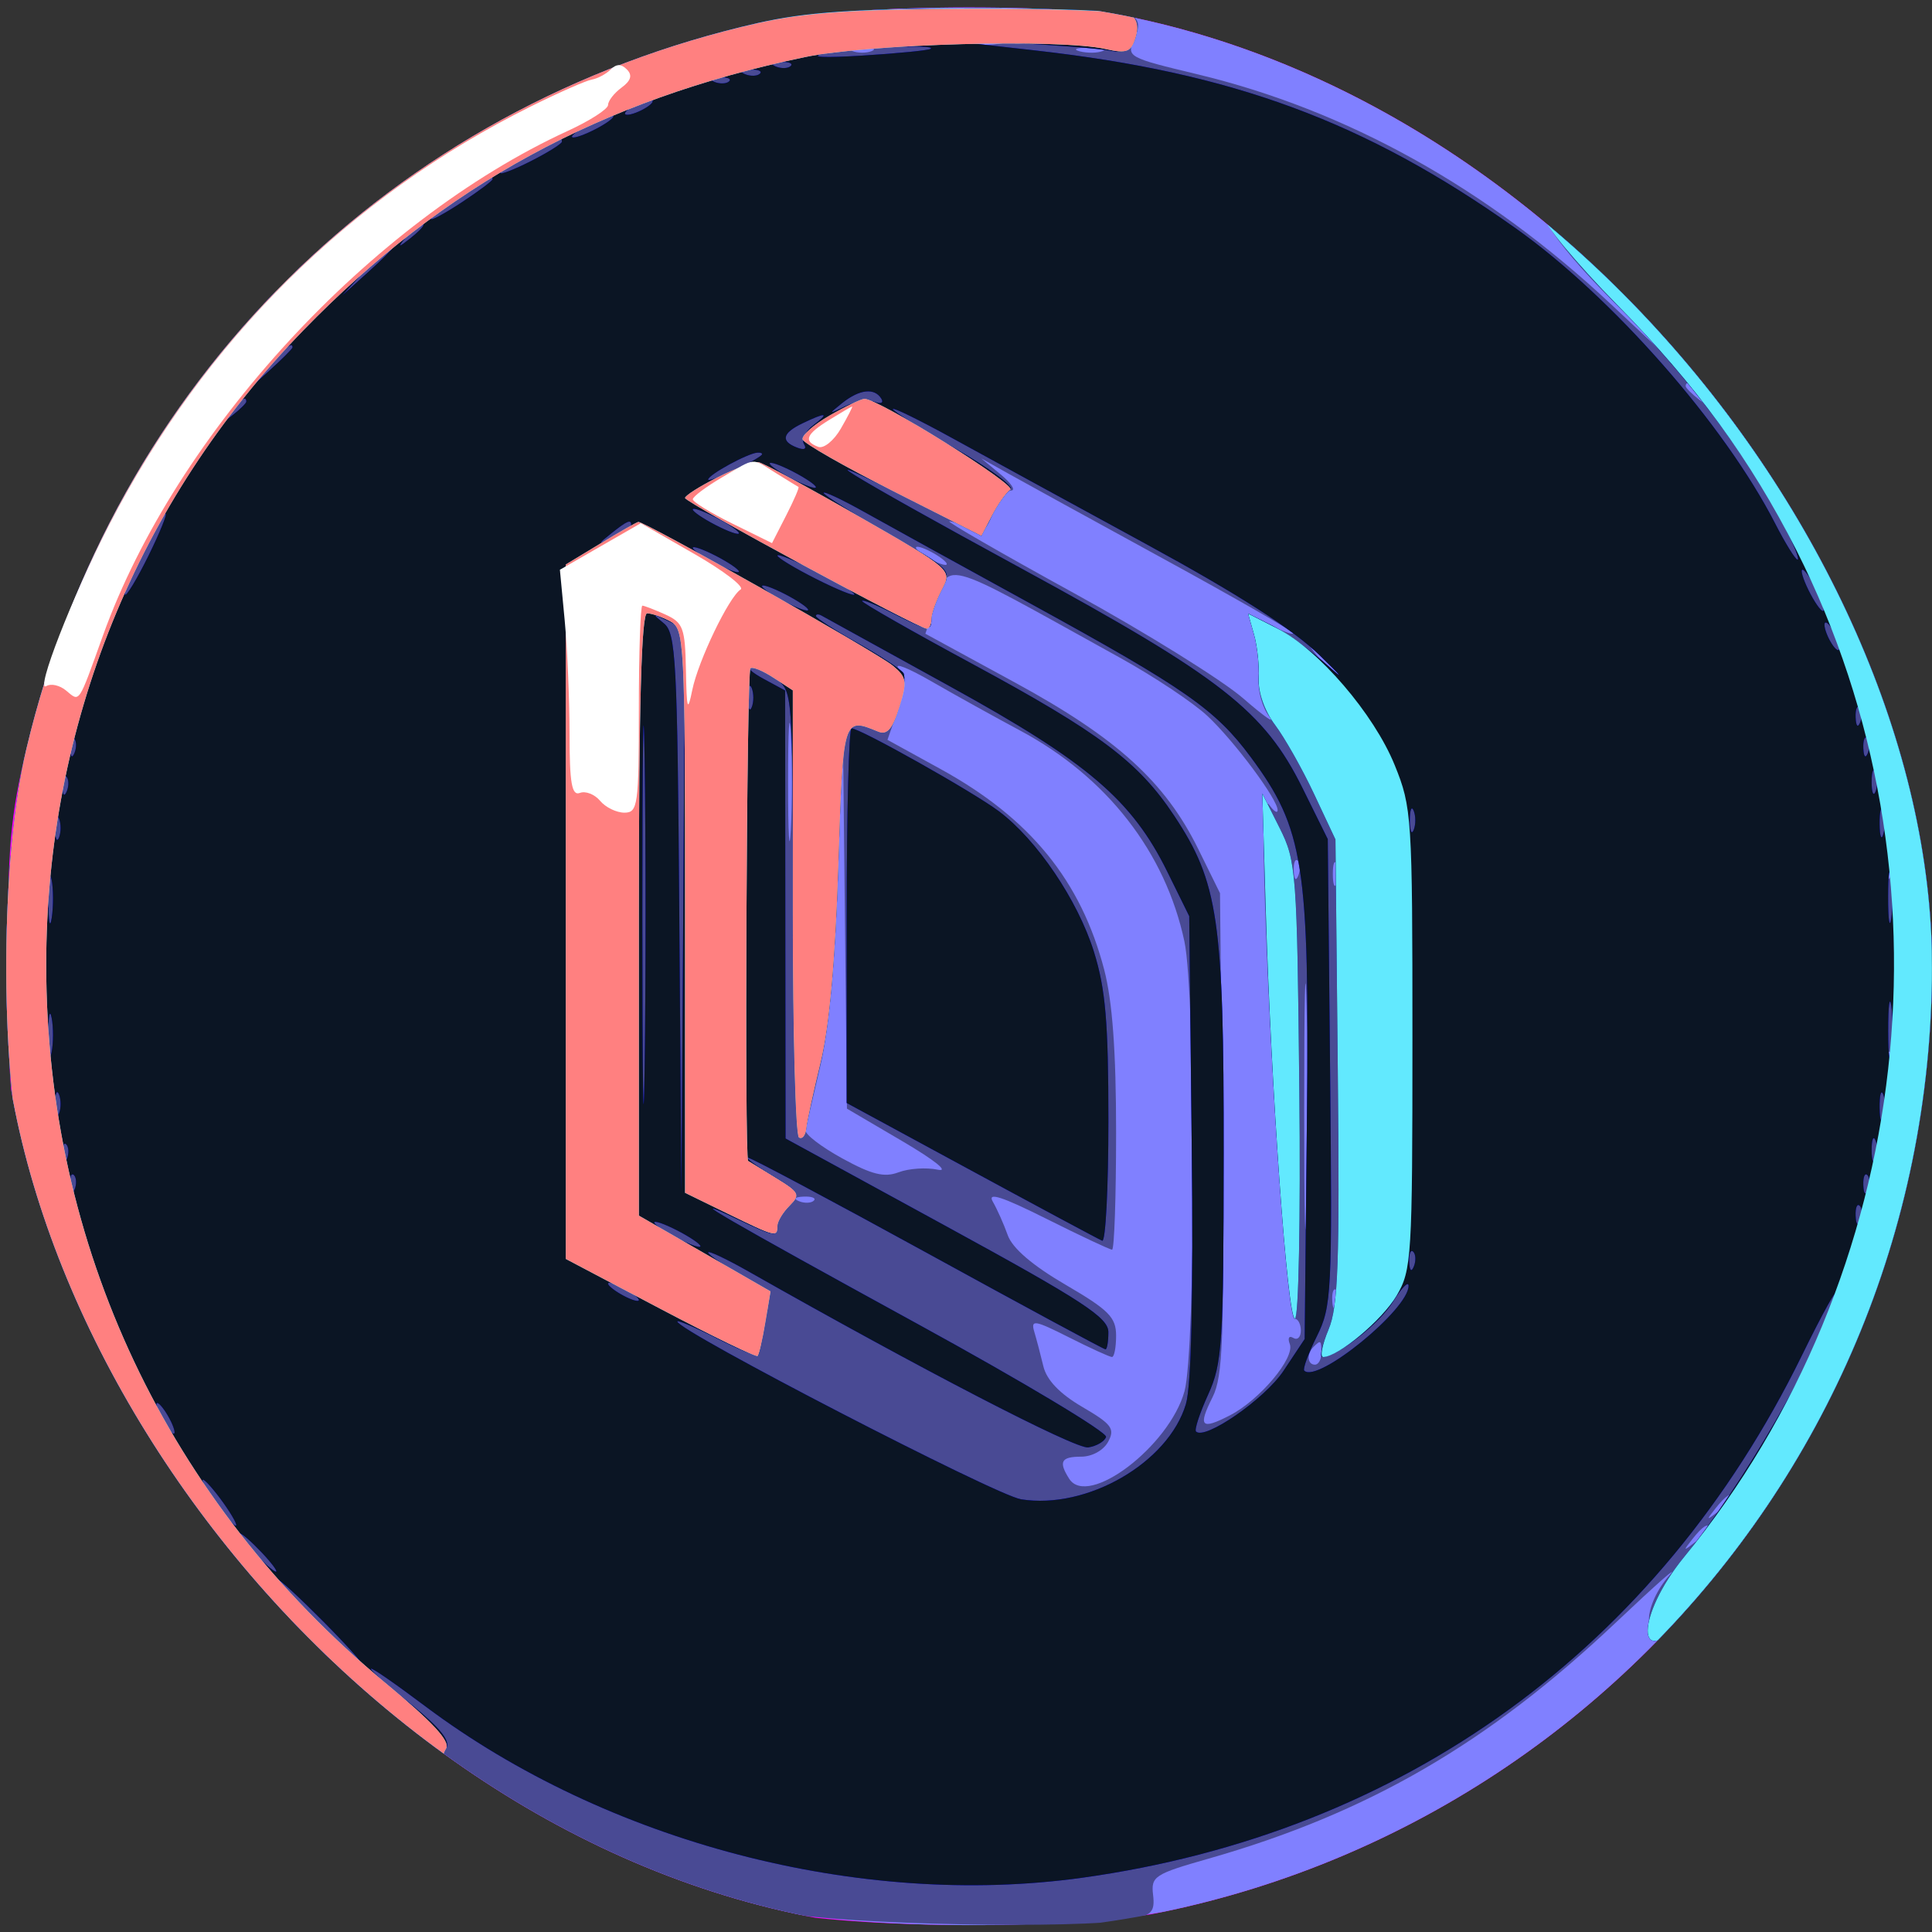 <svg width="252" height="252" viewBox="0 0 252 252" fill="none" xmlns="http://www.w3.org/2000/svg">
<rect x="0" y="0" width="252" height="252" fill="#333333" stroke="none"/>
<g clip-path="url(#clip0_1_2)">
<path fill-rule="evenodd" clip-rule="evenodd" d="M98.892 2.996C51.054 13.88 14.795 49.852 3.447 97.686C1.336 106.584 1.005 110.397 1.013 125.742C1.021 140.826 1.382 145.081 3.415 154C14.262 201.603 51.476 238.464 99.394 249.068C111.564 251.761 141.466 251.758 153.61 249.062C201.686 238.39 238.155 202.377 249.557 154.314C251.668 145.416 251.999 141.603 251.991 126.258C251.983 111.174 251.621 106.919 249.589 98C238.742 50.397 201.528 13.536 153.61 2.932C141.69 0.294 110.608 0.331 98.892 2.996Z" fill="#FF00FF"/>
<path fill-rule="evenodd" clip-rule="evenodd" d="M98.892 2.996C51.054 13.88 14.795 49.852 3.447 97.686C0.082 111.869 -0.078 138.032 3.109 152.767C13.55 201.036 50.96 238.192 99.989 248.987C112.618 251.768 140.401 251.817 153.179 249.08C201.263 238.781 238.115 202.546 249.557 154.314C251.668 145.416 251.999 141.603 251.991 126.258C251.983 111.174 251.622 106.919 249.589 98C238.742 50.397 201.528 13.536 153.61 2.932C141.69 0.294 110.608 0.331 98.892 2.996Z" fill="#8080FF"/>
<path fill-rule="evenodd" clip-rule="evenodd" d="M98.892 2.996C51.054 13.88 14.795 49.852 3.447 97.686C0.082 111.869 -0.078 138.032 3.109 152.767C13.716 201.806 51.873 239.038 102.221 249.477C109.772 251.043 141.035 251.655 147.514 250.364C150.224 249.824 150.66 249.34 150.401 247.154C150.116 244.746 150.583 244.441 157.626 242.435C178.402 236.516 194.13 227.393 210.837 211.568C216.082 206.599 219.178 203.876 217.714 205.517C216.181 207.236 215.064 209.665 215.079 211.25C215.126 216.478 217.509 214.541 227.849 200.87C238.684 186.546 245.253 172.457 249.557 154.314C251.668 145.416 251.999 141.603 251.991 126.258C251.983 111.146 251.625 106.935 249.58 98C245.613 80.649 239.966 68.112 229.314 53C221.308 41.643 205.623 26 202.242 26C199.085 26 202.129 30.984 210.335 39.247L219.371 48.347L210.119 39.674C193.965 24.53 175.65 14.354 156.133 9.677C147.142 7.523 146.924 7.402 147.931 5.156C148.721 3.391 148.626 2.635 147.522 1.94C146.728 1.44 137.27 1.062 126.502 1.1C111.335 1.153 105.115 1.58 98.892 2.996ZM130.267 5.716C128.748 5.945 126.264 5.945 124.745 5.716C123.226 5.487 124.469 5.3 127.506 5.3C130.543 5.3 131.785 5.487 130.267 5.716ZM113.701 6.662C113.011 6.94 111.882 6.94 111.191 6.662C110.501 6.385 111.066 6.158 112.446 6.158C113.827 6.158 114.392 6.385 113.701 6.662ZM143.84 6.656C143.16 6.93 141.805 6.947 140.828 6.693C139.851 6.439 140.407 6.215 142.064 6.195C143.72 6.175 144.519 6.382 143.84 6.656ZM222.009 51.75C223.257 53.336 223.222 53.371 221.629 52.128C220.663 51.373 219.873 50.585 219.873 50.378C219.873 49.555 220.697 50.084 222.009 51.75ZM151.853 72.942C161.102 77.998 168.669 82.342 168.669 82.593C168.669 82.845 167.347 82.37 165.731 81.538L162.793 80.024L163.57 82.762C163.998 84.268 164.262 86.85 164.157 88.5C164.053 90.15 164.687 92.385 165.565 93.466C166.445 94.547 164.904 93.473 162.143 91.08C159.382 88.687 149.453 82.515 140.078 77.364C130.703 72.214 123.391 68 123.829 68C124.267 68 125.45 68.439 126.457 68.976C127.966 69.78 128.504 69.43 129.524 66.976C130.205 65.339 131.272 63.99 131.894 63.978C132.518 63.966 131.898 63.021 130.518 61.879L128.008 59.802L131.522 61.775C133.455 62.86 142.603 67.885 151.853 72.942ZM123.49 73.57C123.49 73.845 122.586 73.589 121.482 73C120.378 72.411 119.474 71.705 119.474 71.43C119.474 71.155 120.378 71.411 121.482 72C122.586 72.589 123.49 73.295 123.49 73.57ZM146.08 85.789C150.497 88.231 155.623 91.64 157.47 93.365C160.992 96.652 166.672 104.276 166.646 105.68C166.637 106.131 166.151 105.825 165.565 105C164.804 103.928 164.647 107.785 165.018 118.534C165.851 142.688 167.949 172 168.846 172C169.301 172 169.673 172.702 169.673 173.559C169.673 174.416 169.227 174.843 168.68 174.507C168.133 174.17 167.932 174.529 168.233 175.308C168.926 177.11 164.312 182.607 160.425 184.61C156.65 186.554 156.225 186.099 158.177 182.203C159.512 179.535 159.696 174.533 159.436 147.791L159.131 116.5L156.288 110.732C151.97 101.975 145.682 96.263 132.386 89.024L120.701 82.661L121.739 79.58C123.982 72.926 121.813 72.373 146.08 85.789ZM173.689 86.5C174.986 87.875 175.822 89 175.546 89C175.27 89 173.982 87.875 172.685 86.5C171.388 85.125 170.553 84 170.829 84C171.105 84 172.392 85.125 173.689 86.5ZM133.028 95.272C144.358 101.325 152.003 111.131 154.489 122.799C155.978 129.789 155.985 176.142 154.498 181.477C152.494 188.666 141.893 196.709 139.461 192.885C138.042 190.652 138.394 190 141.025 190C142.451 190 143.943 189.173 144.548 188.048C145.458 186.354 145.01 185.753 141.169 183.511C138.235 181.798 136.522 180.011 136.092 178.213C135.735 176.721 135.199 174.685 134.901 173.689C134.423 172.093 134.961 172.182 139.433 174.439C142.223 175.848 144.747 177 145.043 177C145.337 177 145.578 175.743 145.578 174.208C145.578 171.824 144.611 170.852 138.973 167.568C134.68 165.066 132.045 162.806 131.444 161.11C130.934 159.674 130.055 157.702 129.491 156.728C128.75 155.447 130.695 156.072 136.497 158.978C140.914 161.19 144.765 163 145.054 163C145.342 163 145.578 156.12 145.578 147.71C145.578 137.118 145.099 130.589 144.02 126.46C140.983 114.848 134.374 106.742 122.712 100.326L115.757 96.5L117.113 92.601C118.199 89.476 118.219 88.403 117.214 87.192C116.524 86.361 118.445 87.115 121.482 88.867C124.519 90.62 129.715 93.502 133.028 95.272ZM103.149 108.25C102.954 111.688 102.793 108.875 102.793 102C102.793 95.125 102.954 92.313 103.149 95.75C103.346 99.188 103.346 104.813 103.149 108.25ZM117.734 148.872C121.956 151.35 123.87 152.897 122.304 152.566C120.824 152.253 118.533 152.406 117.212 152.906C115.342 153.614 113.719 153.215 109.864 151.097C107.143 149.602 104.99 147.956 105.079 147.439C105.167 146.923 106.035 143.125 107.005 139C108.171 134.037 108.965 125.242 109.352 113L109.936 94.5L110.204 119.554L110.472 144.608L117.734 148.872ZM169.355 114.188C169.035 114.985 168.797 114.748 168.749 113.583C168.705 112.529 168.942 111.939 169.276 112.271C169.609 112.603 169.645 113.466 169.355 114.188ZM174.354 115.25C174.076 115.938 173.848 115.375 173.848 114C173.848 112.625 174.076 112.063 174.354 112.75C174.633 113.438 174.633 114.563 174.354 115.25ZM246.662 114.188C246.342 114.985 246.104 114.748 246.055 113.583C246.012 112.529 246.249 111.939 246.583 112.271C246.916 112.603 246.952 113.466 246.662 114.188ZM170.424 157.191C170.253 164.511 170.111 158.8 170.111 144.5C170.11 130.2 170.251 124.211 170.423 131.191C170.595 138.171 170.596 149.871 170.424 157.191ZM246.662 139.188C246.342 139.985 246.104 139.748 246.055 138.583C246.012 137.529 246.249 136.939 246.583 137.271C246.916 137.603 246.952 138.466 246.662 139.188ZM106.15 156.604C105.817 156.936 104.95 156.972 104.227 156.683C103.425 156.364 103.663 156.127 104.833 156.079C105.891 156.036 106.484 156.272 106.15 156.604ZM174.375 170.188C174.055 170.985 173.817 170.748 173.769 169.583C173.725 168.529 173.962 167.939 174.296 168.271C174.629 168.603 174.665 169.466 174.375 170.188ZM172.351 176.5C172.351 177.325 171.974 178 171.514 178C170.512 178 170.411 176.599 171.347 175.667C172.278 174.74 172.351 174.801 172.351 176.5ZM225.896 195.378C225.896 195.585 225.106 196.373 224.139 197.128C222.547 198.371 222.512 198.336 223.76 196.75C225.072 195.084 225.896 194.555 225.896 195.378ZM222.884 199.378C222.884 199.585 222.094 200.373 221.128 201.128C219.535 202.371 219.5 202.336 220.748 200.75C222.06 199.084 222.884 198.555 222.884 199.378Z" fill="#494A94"/>
<path fill-rule="evenodd" clip-rule="evenodd" d="M98.892 2.996C51.054 13.88 14.795 49.852 3.447 97.686C0.082 111.869 -0.078 138.032 3.109 152.767C8.55 177.921 20.282 198.518 40.159 217.813C47.11 224.559 59.918 233.527 57.855 230.202C57.583 229.763 57.738 228.795 58.201 228.049C58.796 227.089 57.459 225.41 53.617 222.292C45.857 215.996 46.92 216.147 55.47 222.554C79.179 240.323 112.154 248.941 141.093 244.932C183.051 239.119 216.29 215.021 235.006 176.845C237.795 171.155 239.763 167.625 239.381 169C237.325 176.378 227.22 193.849 219.669 203.082C213.38 210.773 213.321 218.232 219.603 211.25C234.482 194.716 244.481 175.711 249.557 154.314C251.668 145.416 251.999 141.603 251.991 126.258C251.983 111.146 251.625 106.935 249.58 98C245.613 80.649 239.966 68.112 229.314 53C221.308 41.643 205.623 26 202.242 26C199.131 26 202.264 30.964 210.914 39.743C220.178 49.142 228.242 59.83 232.801 68.75C233.996 71.088 234.746 73 234.467 73C234.189 73 232.865 70.862 231.525 68.25C224.883 55.305 210.238 38.655 197.654 29.743C178.016 15.836 160.851 9.486 135.036 6.58L121.984 5.111L132.024 5.601C137.546 5.87 143.268 6.322 144.737 6.606C146.853 7.013 147.558 6.664 148.108 4.936C148.554 3.539 148.313 2.44 147.442 1.89C146.693 1.418 137.27 1.062 126.502 1.1C111.335 1.153 105.115 1.58 98.892 2.996ZM121.399 6.363C121.169 6.562 117.14 6.963 112.446 7.253C107.536 7.556 105.404 7.458 107.426 7.022C111.047 6.24 122.144 5.717 121.399 6.363ZM103.138 8.604C102.805 8.936 101.939 8.972 101.215 8.683C100.413 8.364 100.651 8.127 101.821 8.079C102.879 8.036 103.472 8.272 103.138 8.604ZM99.122 9.604C98.789 9.936 97.923 9.972 97.199 9.683C96.397 9.364 96.635 9.127 97.805 9.079C98.863 9.036 99.456 9.272 99.122 9.604ZM95.106 10.604C94.773 10.936 93.907 10.972 93.183 10.683C92.382 10.364 92.62 10.127 93.789 10.079C94.847 10.036 95.44 10.272 95.106 10.604ZM84.335 14C83.506 14.533 82.377 14.969 81.825 14.969C81.272 14.969 81.498 14.533 82.327 14C83.155 13.467 84.284 13.031 84.837 13.031C85.389 13.031 85.163 13.467 84.335 14ZM78.311 16.5C76.93 17.286 75.349 17.929 74.797 17.929C74.245 17.929 74.922 17.286 76.303 16.5C77.683 15.714 79.264 15.071 79.817 15.071C80.369 15.071 79.691 15.714 78.311 16.5ZM73.291 18.48C73.291 18.743 71.484 19.878 69.275 21C67.066 22.122 65.259 22.817 65.259 22.544C65.259 22.271 66.954 21.157 69.024 20.068C73.284 17.828 73.291 17.826 73.291 18.48ZM64.255 23.367C64.255 23.569 62.448 24.925 60.239 26.381C58.03 27.837 56.223 28.813 56.223 28.55C56.223 28.111 63.371 23 63.986 23C64.133 23 64.255 23.165 64.255 23.367ZM55.219 29.378C55.219 29.585 54.428 30.373 53.462 31.128C51.87 32.371 51.835 32.336 53.083 30.75C54.395 29.084 55.219 28.555 55.219 29.378ZM51.203 32.313C51.203 32.485 49.735 33.948 47.94 35.563L44.677 38.5L47.626 35.25C50.375 32.221 51.203 31.54 51.203 32.313ZM38.151 45.313C38.151 45.485 36.684 46.948 34.888 48.563L31.625 51.5L34.574 48.25C37.323 45.221 38.151 44.54 38.151 45.313ZM114.949 51.989C115.294 52.544 114.914 52.729 114.083 52.412C113.268 52.1 111.552 52.355 110.266 52.978C108.036 54.058 108.019 54.039 109.877 52.555C112.11 50.774 114.061 50.556 114.949 51.989ZM32.127 52.378C32.127 52.585 31.336 53.373 30.37 54.128C28.778 55.371 28.743 55.336 29.991 53.75C31.303 52.084 32.127 51.555 32.127 52.378ZM149.56 71C161.511 77.509 168.625 82.074 172.158 85.5C174.994 88.25 175.482 88.861 173.243 86.859C171.004 84.856 167.736 82.499 165.982 81.621L162.793 80.024L163.57 82.762C163.998 84.268 164.272 86.85 164.18 88.5C164.08 90.28 164.943 92.737 166.301 94.542C167.559 96.215 169.85 100.265 171.39 103.542L174.191 109.5L174.496 139.654C174.749 164.717 174.546 170.415 173.293 173.404C172.462 175.382 172.1 176.998 172.485 176.996C174.412 176.986 179.964 172.638 181.726 169.759C182.824 167.967 183.723 167.047 183.725 167.715C183.735 170.796 171.83 180.481 170.123 178.781C169.907 178.566 170.646 176.548 171.765 174.296C173.695 170.41 173.784 168.654 173.493 139.826L173.187 109.45L169.9 102.803C164.919 92.733 159.289 88.335 133.177 74.123C110.048 61.534 103.317 57.342 119.222 65.431L128.005 69.898L129.408 67.199C130.179 65.715 131.258 64.21 131.806 63.856C132.353 63.502 129.125 61.1 124.632 58.519C120.139 55.937 116.462 53.613 116.462 53.354C116.462 53.095 119.985 54.821 124.29 57.191C128.595 59.561 139.967 65.775 149.56 71ZM106.071 55.465C105.049 56.236 104.508 57.342 104.868 57.922C105.266 58.563 104.911 58.744 103.965 58.382C101.787 57.549 102.022 56.49 104.665 55.22C107.783 53.723 108.268 53.807 106.071 55.465ZM99.311 59.373C98.286 60.286 92.367 63.001 92.367 62.558C92.367 61.936 97.572 59.094 98.809 59.04C99.315 59.018 99.541 59.168 99.311 59.373ZM106.422 63.551C106.422 63.826 105.067 63.353 103.41 62.5C101.754 61.647 100.398 60.724 100.398 60.449C100.398 60.174 101.754 60.647 103.41 61.5C105.067 62.353 106.422 63.276 106.422 63.551ZM134.619 78.843C154.624 89.818 158.538 92.55 163.137 98.748C170.068 108.087 170.805 112.8 170.47 145.65L170.175 174.651L167.413 178.806C164.982 182.464 157.171 187.881 156.004 186.719C155.772 186.487 156.484 184.318 157.585 181.899C159.428 177.855 159.591 175.318 159.611 150.46C159.636 119.996 158.915 115.079 153.143 106.378C148.488 99.364 143.44 95.572 126.753 86.556C118.884 82.305 112.446 78.631 112.446 78.393C112.446 78.154 114.235 78.868 116.422 79.98C121.082 82.348 121.48 82.408 121.488 80.75C121.492 80.063 122.102 78.341 122.844 76.924C124.181 74.372 124.115 74.302 115.811 69.56C111.199 66.927 107.426 64.556 107.426 64.291C107.426 64.026 109.798 65.137 112.697 66.759C115.597 68.382 125.461 73.819 134.619 78.843ZM96.382 69.551C96.382 69.826 95.027 69.353 93.371 68.5C91.714 67.647 90.359 66.724 90.359 66.449C90.359 66.174 91.714 66.647 93.371 67.5C95.027 68.353 96.382 69.276 96.382 69.551ZM19.372 72.472C17.889 75.482 16.509 77.776 16.303 77.571C15.852 77.122 20.916 67 21.592 67C21.853 67 20.854 69.462 19.372 72.472ZM82.327 68.465C82.327 68.72 81.31 69.42 80.068 70.02C77.898 71.067 77.886 71.049 79.757 69.555C81.806 67.921 82.327 67.7 82.327 68.465ZM96.382 74.551C96.382 74.826 95.027 74.353 93.371 73.5C91.714 72.647 90.359 71.724 90.359 71.449C90.359 71.174 91.714 71.647 93.371 72.5C95.027 73.353 96.382 74.276 96.382 74.551ZM111.442 77.534C111.442 77.809 109.183 76.894 106.422 75.5C103.661 74.106 101.402 72.741 101.402 72.466C101.402 72.191 103.661 73.106 106.422 74.5C109.183 75.894 111.442 77.259 111.442 77.534ZM237.873 79.5C237.873 80.05 237.227 79.375 236.438 78C235.649 76.625 235.004 75.05 235.004 74.5C235.004 73.95 235.649 74.625 236.438 76C237.227 77.375 237.873 78.95 237.873 79.5ZM105.418 79.551C105.418 79.826 104.063 79.353 102.406 78.5C100.75 77.647 99.394 76.724 99.394 76.449C99.394 76.174 100.75 76.647 102.406 77.5C104.063 78.353 105.418 79.276 105.418 79.551ZM84.083 139.183C83.921 150.358 83.788 141.5 83.788 119.5C83.787 97.5 83.92 88.358 84.083 99.183C84.244 110.009 84.244 128.009 84.083 139.183ZM89.117 118.785L88.879 155.5L88.602 119.101C88.35 85.942 88.17 82.577 86.581 81.296C85.014 80.033 85.067 80.001 87.096 80.98L89.355 82.07L89.117 118.785ZM123.992 89.574C141.897 99.438 147.652 104.355 152.274 113.735L155.116 119.5L155.443 149.5C155.656 169.07 155.392 180.766 154.682 183.14C152.395 190.798 141.781 196.93 133.184 195.561C129.849 195.03 88.351 173.564 88.351 172.37C88.351 172.148 90.655 173.129 93.47 174.55C96.286 175.972 98.72 176.992 98.877 176.817C99.036 176.643 99.466 174.683 99.834 172.463C100.484 168.541 100.386 168.362 96.435 166.149C94.197 164.897 92.367 163.643 92.367 163.363C92.367 163.082 94.738 164.199 97.638 165.843C119.999 178.529 140.285 189.038 141.936 188.793C143.025 188.632 144.074 188.017 144.269 187.427C144.463 186.836 133.429 180.22 119.749 172.725C94.711 159.005 88.294 155.28 96.091 158.989C100.963 161.307 101.402 161.384 101.402 159.929C101.402 159.339 102.123 158.139 103.005 157.262C104.471 155.801 104.28 155.469 100.746 153.338C98.622 152.058 97.195 151.008 97.574 151.005C97.954 151.002 108.513 156.625 121.039 163.5C133.567 170.375 143.986 176 144.195 176C144.403 176 144.572 174.988 144.57 173.75C144.567 171.855 141.243 169.685 123.515 160L102.464 148.5L102.435 119.282L102.406 90.064L99.645 88.572C98.126 87.751 97.348 87.062 97.916 87.04C98.484 87.018 99.952 87.701 101.179 88.557C103.397 90.104 103.41 90.283 103.41 118.998C103.41 134.884 103.769 148.102 104.206 148.372C104.643 148.641 105.077 148.105 105.168 147.181C105.261 146.256 106.105 142.35 107.046 138.5C108.169 133.901 108.958 125.154 109.346 113C109.968 93.491 109.952 93.545 114.525 95.427C115.703 95.912 116.39 95.14 117.243 92.373C117.871 90.336 118.14 88.277 117.843 87.797C117.544 87.317 114.853 85.548 111.861 83.867C108.87 82.185 106.422 80.6 106.422 80.346C106.422 80.091 106.762 80.071 107.175 80.303C107.589 80.534 115.157 84.706 123.992 89.574ZM239.921 84.5C239.921 85.05 239.483 84.825 238.948 84C238.413 83.175 237.975 82.05 237.975 81.5C237.975 80.95 238.413 81.175 238.948 82C239.483 82.825 239.921 83.95 239.921 84.5ZM98.051 92.25C97.773 92.938 97.545 92.375 97.545 91C97.545 89.625 97.773 89.063 98.051 89.75C98.33 90.438 98.33 91.563 98.051 92.25ZM242.646 94.188C242.326 94.985 242.088 94.748 242.039 93.583C241.996 92.529 242.233 91.939 242.567 92.271C242.9 92.603 242.936 93.466 242.646 94.188ZM110.438 119.433V143.866L126.698 152.683C135.641 157.532 143.322 161.65 143.766 161.833C144.21 162.017 144.574 154.969 144.574 146.172C144.574 133.325 144.202 128.989 142.685 124.136C140.584 117.409 135.242 109.518 130.271 105.799C126.898 103.275 112.183 95 111.068 95C110.721 95 110.438 105.995 110.438 119.433ZM9.722 98.188C9.401 98.985 9.163 98.748 9.115 97.583C9.072 96.529 9.309 95.939 9.642 96.271C9.976 96.603 10.012 97.466 9.722 98.188ZM243.65 98.188C243.33 98.985 243.092 98.748 243.043 97.583C243 96.529 243.237 95.939 243.571 96.271C243.904 96.603 243.94 97.466 243.65 98.188ZM244.633 103.25C244.355 103.938 244.127 103.375 244.127 102C244.127 100.625 244.355 100.063 244.633 100.75C244.912 101.438 244.912 102.563 244.633 103.25ZM8.718 103.188C8.397 103.985 8.159 103.748 8.111 102.583C8.068 101.529 8.305 100.939 8.638 101.271C8.972 101.603 9.008 102.466 8.718 103.188ZM165.093 118.534C165.783 141.919 167.925 172 168.901 172C169.395 172 169.648 158.91 169.478 142.25C169.183 113.709 169.079 112.317 166.91 108L164.65 103.5L165.093 118.534ZM184.394 108.25C184.116 108.938 183.888 108.375 183.888 107C183.888 105.625 184.116 105.063 184.394 105.75C184.673 106.438 184.673 107.563 184.394 108.25ZM245.668 108.731C245.413 109.704 245.188 109.15 245.168 107.5C245.148 105.85 245.356 105.054 245.631 105.731C245.906 106.408 245.923 107.758 245.668 108.731ZM7.693 109.25C7.414 109.938 7.187 109.375 7.187 108C7.187 106.625 7.414 106.063 7.693 106.75C7.972 107.438 7.972 108.563 7.693 109.25ZM246.695 119.75C246.465 121.263 246.277 120.025 246.277 117C246.277 113.975 246.465 112.737 246.695 114.25C246.925 115.763 246.925 118.237 246.695 119.75ZM6.745 119.736C6.514 121.256 6.319 120.25 6.311 117.5C6.304 114.75 6.493 113.506 6.731 114.736C6.969 115.966 6.975 118.216 6.745 119.736ZM246.704 137.232C246.48 139.029 246.292 137.8 246.287 134.5C246.281 131.2 246.464 129.729 246.694 131.232C246.923 132.735 246.927 135.435 246.704 137.232ZM6.733 137.25C6.493 138.488 6.297 137.475 6.297 135C6.297 132.525 6.493 131.512 6.733 132.75C6.972 133.988 6.972 136.012 6.733 137.25ZM7.693 145.25C7.414 145.938 7.187 145.375 7.187 144C7.187 142.625 7.414 142.063 7.693 142.75C7.972 143.438 7.972 144.563 7.693 145.25ZM245.668 145.731C245.413 146.704 245.188 146.15 245.168 144.5C245.148 142.85 245.356 142.054 245.631 142.731C245.906 143.408 245.923 144.758 245.668 145.731ZM244.633 151.25C244.355 151.938 244.127 151.375 244.127 150C244.127 148.625 244.355 148.063 244.633 148.75C244.912 149.438 244.912 150.563 244.633 151.25ZM8.718 151.188C8.397 151.985 8.159 151.748 8.111 150.583C8.068 149.529 8.305 148.939 8.638 149.271C8.972 149.603 9.008 150.466 8.718 151.188ZM9.722 155.188C9.401 155.985 9.163 155.748 9.115 154.583C9.072 153.529 9.309 152.939 9.642 153.271C9.976 153.603 10.012 154.466 9.722 155.188ZM243.65 155.188C243.33 155.985 243.092 155.748 243.043 154.583C243 153.529 243.237 152.939 243.571 153.271C243.904 153.603 243.94 154.466 243.65 155.188ZM242.646 159.188C242.326 159.985 242.088 159.748 242.039 158.583C241.996 157.529 242.233 156.939 242.567 157.271C242.9 157.603 242.936 158.466 242.646 159.188ZM91.363 162.551C91.363 162.826 90.007 162.353 88.351 161.5C86.694 160.647 85.339 159.724 85.339 159.449C85.339 159.174 86.694 159.647 88.351 160.5C90.007 161.353 91.363 162.276 91.363 162.551ZM184.415 165.188C184.095 165.985 183.857 165.748 183.808 164.583C183.765 163.529 184.002 162.939 184.336 163.271C184.669 163.603 184.705 164.466 184.415 165.188ZM83.331 169.57C83.331 169.845 82.427 169.589 81.323 169C80.218 168.411 79.315 167.705 79.315 167.43C79.315 167.155 80.218 167.411 81.323 168C82.427 168.589 83.331 169.295 83.331 169.57ZM22.088 185C22.679 186.1 22.936 187 22.66 187C22.384 187 21.675 186.1 21.084 185C20.492 183.9 20.235 183 20.511 183C20.788 183 21.496 183.9 22.088 185ZM29.116 196C30.295 197.65 31.034 199 30.758 199C30.482 199 29.291 197.65 28.112 196C26.932 194.35 26.193 193 26.469 193C26.745 193 27.936 194.35 29.116 196ZM34.136 202.5C35.433 203.875 36.268 205 35.992 205C35.716 205 34.429 203.875 33.132 202.5C31.834 201.125 30.999 200 31.275 200C31.551 200 32.838 201.125 34.136 202.5ZM42.167 211.5C45.166 214.525 47.395 217 47.119 217C46.843 217 44.162 214.525 41.163 211.5C38.164 208.475 35.936 206 36.212 206C36.488 206 39.168 208.475 42.167 211.5Z" fill="#0000FF"/>
<path fill-rule="evenodd" clip-rule="evenodd" d="M98.892 2.996C51.054 13.88 14.795 49.852 3.447 97.686C0.082 111.869 -0.078 138.032 3.109 152.767C8.55 177.921 20.282 198.518 40.159 217.813C47.11 224.559 59.918 233.527 57.855 230.202C57.583 229.763 57.738 228.795 58.201 228.049C58.796 227.089 57.459 225.41 53.617 222.292C45.857 215.996 46.92 216.147 55.47 222.554C79.179 240.323 112.154 248.941 141.093 244.932C183.051 239.119 216.29 215.021 235.006 176.845C237.795 171.155 239.763 167.625 239.381 169C237.325 176.378 227.22 193.849 219.669 203.082C213.38 210.773 213.321 218.232 219.603 211.25C234.482 194.716 244.481 175.711 249.557 154.314C251.668 145.416 251.999 141.603 251.991 126.258C251.983 111.146 251.625 106.935 249.58 98C245.613 80.649 239.966 68.112 229.314 53C221.308 41.643 205.623 26 202.242 26C199.131 26 202.264 30.964 210.914 39.743C220.178 49.142 228.242 59.83 232.801 68.75C233.996 71.088 234.746 73 234.467 73C234.189 73 232.865 70.862 231.525 68.25C224.883 55.305 210.238 38.655 197.654 29.743C178.016 15.836 160.851 9.486 135.036 6.58L121.984 5.111L132.024 5.601C137.546 5.87 143.268 6.322 144.737 6.606C146.853 7.013 147.558 6.664 148.108 4.936C148.554 3.539 148.313 2.44 147.442 1.89C146.693 1.418 137.27 1.062 126.502 1.1C111.335 1.153 105.115 1.58 98.892 2.996ZM121.399 6.363C121.169 6.562 117.14 6.963 112.446 7.253C107.536 7.556 105.404 7.458 107.426 7.022C111.047 6.24 122.144 5.717 121.399 6.363ZM103.138 8.604C102.805 8.936 101.939 8.972 101.215 8.683C100.413 8.364 100.651 8.127 101.821 8.079C102.879 8.036 103.472 8.272 103.138 8.604ZM99.122 9.604C98.789 9.936 97.923 9.972 97.199 9.683C96.397 9.364 96.635 9.127 97.805 9.079C98.863 9.036 99.456 9.272 99.122 9.604ZM95.106 10.604C94.773 10.936 93.907 10.972 93.183 10.683C92.382 10.364 92.62 10.127 93.789 10.079C94.847 10.036 95.44 10.272 95.106 10.604ZM84.335 14C83.506 14.533 82.377 14.969 81.825 14.969C81.272 14.969 81.498 14.533 82.327 14C83.155 13.467 84.284 13.031 84.837 13.031C85.389 13.031 85.163 13.467 84.335 14ZM78.311 16.5C76.93 17.286 75.349 17.929 74.797 17.929C74.245 17.929 74.922 17.286 76.303 16.5C77.683 15.714 79.264 15.071 79.817 15.071C80.369 15.071 79.691 15.714 78.311 16.5ZM73.291 18.48C73.291 18.743 71.484 19.878 69.275 21C67.066 22.122 65.259 22.817 65.259 22.544C65.259 22.271 66.954 21.157 69.024 20.068C73.284 17.828 73.291 17.826 73.291 18.48ZM64.255 23.367C64.255 23.569 62.448 24.925 60.239 26.381C58.03 27.837 56.223 28.813 56.223 28.55C56.223 28.111 63.371 23 63.986 23C64.133 23 64.255 23.165 64.255 23.367ZM55.219 29.378C55.219 29.585 54.428 30.373 53.462 31.128C51.87 32.371 51.835 32.336 53.083 30.75C54.395 29.084 55.219 28.555 55.219 29.378ZM51.203 32.313C51.203 32.485 49.735 33.948 47.94 35.563L44.677 38.5L47.626 35.25C50.375 32.221 51.203 31.54 51.203 32.313ZM38.151 45.313C38.151 45.485 36.684 46.948 34.888 48.563L31.625 51.5L34.574 48.25C37.323 45.221 38.151 44.54 38.151 45.313ZM114.949 51.989C115.294 52.544 114.914 52.729 114.083 52.412C113.268 52.1 111.552 52.355 110.266 52.978C108.036 54.058 108.019 54.039 109.877 52.555C112.11 50.774 114.061 50.556 114.949 51.989ZM32.127 52.378C32.127 52.585 31.336 53.373 30.37 54.128C28.778 55.371 28.743 55.336 29.991 53.75C31.303 52.084 32.127 51.555 32.127 52.378ZM149.56 71C161.511 77.509 168.625 82.074 172.158 85.5C174.994 88.25 175.482 88.861 173.243 86.859C171.004 84.856 167.736 82.499 165.982 81.621L162.793 80.024L163.57 82.762C163.998 84.268 164.272 86.85 164.18 88.5C164.08 90.28 164.943 92.737 166.301 94.542C167.559 96.215 169.85 100.265 171.39 103.542L174.191 109.5L174.496 139.654C174.749 164.717 174.546 170.415 173.293 173.404C172.462 175.382 172.1 176.998 172.485 176.996C174.412 176.986 179.964 172.638 181.726 169.759C182.824 167.967 183.723 167.047 183.725 167.715C183.735 170.796 171.83 180.481 170.123 178.781C169.907 178.566 170.646 176.548 171.765 174.296C173.695 170.41 173.784 168.654 173.493 139.826L173.187 109.45L169.9 102.803C164.919 92.733 159.289 88.335 133.177 74.123C110.048 61.534 103.317 57.342 119.222 65.431L128.005 69.898L129.408 67.199C130.179 65.715 131.258 64.21 131.806 63.856C132.353 63.502 129.125 61.1 124.632 58.519C120.139 55.937 116.462 53.613 116.462 53.354C116.462 53.095 119.985 54.821 124.29 57.191C128.595 59.561 139.967 65.775 149.56 71ZM106.071 55.465C105.049 56.236 104.508 57.342 104.868 57.922C105.266 58.563 104.911 58.744 103.965 58.382C101.787 57.549 102.022 56.49 104.665 55.22C107.783 53.723 108.268 53.807 106.071 55.465ZM99.311 59.373C98.286 60.286 92.367 63.001 92.367 62.558C92.367 61.936 97.572 59.094 98.809 59.04C99.315 59.018 99.541 59.168 99.311 59.373ZM106.422 63.551C106.422 63.826 105.067 63.353 103.41 62.5C101.754 61.647 100.398 60.724 100.398 60.449C100.398 60.174 101.754 60.647 103.41 61.5C105.067 62.353 106.422 63.276 106.422 63.551ZM134.619 78.843C154.624 89.818 158.538 92.55 163.137 98.748C170.068 108.087 170.805 112.8 170.47 145.65L170.175 174.651L167.413 178.806C164.982 182.464 157.171 187.881 156.004 186.719C155.772 186.487 156.484 184.318 157.585 181.899C159.428 177.855 159.591 175.318 159.611 150.46C159.636 119.996 158.915 115.079 153.143 106.378C148.488 99.364 143.44 95.572 126.753 86.556C118.884 82.305 112.446 78.631 112.446 78.393C112.446 78.154 114.235 78.868 116.422 79.98C121.082 82.348 121.48 82.408 121.488 80.75C121.492 80.063 122.102 78.341 122.844 76.924C124.181 74.372 124.115 74.302 115.811 69.56C111.199 66.927 107.426 64.556 107.426 64.291C107.426 64.026 109.798 65.137 112.697 66.759C115.597 68.382 125.461 73.819 134.619 78.843ZM96.382 69.551C96.382 69.826 95.027 69.353 93.371 68.5C91.714 67.647 90.359 66.724 90.359 66.449C90.359 66.174 91.714 66.647 93.371 67.5C95.027 68.353 96.382 69.276 96.382 69.551ZM19.372 72.472C17.889 75.482 16.509 77.776 16.303 77.571C15.852 77.122 20.916 67 21.592 67C21.853 67 20.854 69.462 19.372 72.472ZM82.327 68.465C82.327 68.72 81.31 69.42 80.068 70.02C77.898 71.067 77.886 71.049 79.757 69.555C81.806 67.921 82.327 67.7 82.327 68.465ZM96.382 74.551C96.382 74.826 95.027 74.353 93.371 73.5C91.714 72.647 90.359 71.724 90.359 71.449C90.359 71.174 91.714 71.647 93.371 72.5C95.027 73.353 96.382 74.276 96.382 74.551ZM111.442 77.534C111.442 77.809 109.183 76.894 106.422 75.5C103.661 74.106 101.402 72.741 101.402 72.466C101.402 72.191 103.661 73.106 106.422 74.5C109.183 75.894 111.442 77.259 111.442 77.534ZM237.873 79.5C237.873 80.05 237.227 79.375 236.438 78C235.649 76.625 235.004 75.05 235.004 74.5C235.004 73.95 235.649 74.625 236.438 76C237.227 77.375 237.873 78.95 237.873 79.5ZM105.418 79.551C105.418 79.826 104.063 79.353 102.406 78.5C100.75 77.647 99.394 76.724 99.394 76.449C99.394 76.174 100.75 76.647 102.406 77.5C104.063 78.353 105.418 79.276 105.418 79.551ZM84.083 139.183C83.921 150.358 83.788 141.5 83.788 119.5C83.787 97.5 83.92 88.358 84.083 99.183C84.244 110.009 84.244 128.009 84.083 139.183ZM89.117 118.785L88.879 155.5L88.602 119.101C88.35 85.942 88.17 82.577 86.581 81.296C85.014 80.033 85.067 80.001 87.096 80.98L89.355 82.07L89.117 118.785ZM123.992 89.574C141.897 99.438 147.652 104.355 152.274 113.735L155.116 119.5L155.443 149.5C155.656 169.07 155.392 180.766 154.682 183.14C152.395 190.798 141.781 196.93 133.184 195.561C129.849 195.03 88.351 173.564 88.351 172.37C88.351 172.148 90.655 173.129 93.47 174.55C96.286 175.972 98.72 176.992 98.877 176.817C99.036 176.643 99.466 174.683 99.834 172.463C100.484 168.541 100.386 168.362 96.435 166.149C94.197 164.897 92.367 163.643 92.367 163.363C92.367 163.082 94.738 164.199 97.638 165.843C119.999 178.529 140.285 189.038 141.936 188.793C143.025 188.632 144.074 188.017 144.269 187.427C144.463 186.836 133.429 180.22 119.749 172.725C94.711 159.005 88.294 155.28 96.091 158.989C100.963 161.307 101.402 161.384 101.402 159.929C101.402 159.339 102.123 158.139 103.005 157.262C104.471 155.801 104.28 155.469 100.746 153.338C98.622 152.058 97.195 151.008 97.574 151.005C97.954 151.002 108.513 156.625 121.039 163.5C133.567 170.375 143.986 176 144.195 176C144.403 176 144.572 174.988 144.57 173.75C144.567 171.855 141.243 169.685 123.515 160L102.464 148.5L102.435 119.282L102.406 90.064L99.645 88.572C98.126 87.751 97.348 87.062 97.916 87.04C98.484 87.018 99.952 87.701 101.179 88.557C103.397 90.104 103.41 90.283 103.41 118.998C103.41 134.884 103.769 148.102 104.206 148.372C104.643 148.641 105.077 148.105 105.168 147.181C105.261 146.256 106.105 142.35 107.046 138.5C108.169 133.901 108.958 125.154 109.346 113C109.968 93.491 109.952 93.545 114.525 95.427C115.703 95.912 116.39 95.14 117.243 92.373C117.871 90.336 118.14 88.277 117.843 87.797C117.544 87.317 114.853 85.548 111.861 83.867C108.87 82.185 106.422 80.6 106.422 80.346C106.422 80.091 106.762 80.071 107.175 80.303C107.589 80.534 115.157 84.706 123.992 89.574ZM239.921 84.5C239.921 85.05 239.483 84.825 238.948 84C238.413 83.175 237.975 82.05 237.975 81.5C237.975 80.95 238.413 81.175 238.948 82C239.483 82.825 239.921 83.95 239.921 84.5ZM98.051 92.25C97.773 92.938 97.545 92.375 97.545 91C97.545 89.625 97.773 89.063 98.051 89.75C98.33 90.438 98.33 91.563 98.051 92.25ZM242.646 94.188C242.326 94.985 242.088 94.748 242.039 93.583C241.996 92.529 242.233 91.939 242.567 92.271C242.9 92.603 242.936 93.466 242.646 94.188ZM110.438 119.433V143.866L126.698 152.683C135.641 157.532 143.322 161.65 143.766 161.833C144.21 162.017 144.574 154.969 144.574 146.172C144.574 133.325 144.202 128.989 142.685 124.136C140.584 117.409 135.242 109.518 130.271 105.799C126.898 103.275 112.183 95 111.068 95C110.721 95 110.438 105.995 110.438 119.433ZM9.722 98.188C9.401 98.985 9.163 98.748 9.115 97.583C9.072 96.529 9.309 95.939 9.642 96.271C9.976 96.603 10.012 97.466 9.722 98.188ZM243.65 98.188C243.33 98.985 243.092 98.748 243.043 97.583C243 96.529 243.237 95.939 243.571 96.271C243.904 96.603 243.94 97.466 243.65 98.188ZM244.633 103.25C244.355 103.938 244.127 103.375 244.127 102C244.127 100.625 244.355 100.063 244.633 100.75C244.912 101.438 244.912 102.563 244.633 103.25ZM8.718 103.188C8.397 103.985 8.159 103.748 8.111 102.583C8.068 101.529 8.305 100.939 8.638 101.271C8.972 101.603 9.008 102.466 8.718 103.188ZM165.093 118.534C165.783 141.919 167.925 172 168.901 172C169.395 172 169.648 158.91 169.478 142.25C169.183 113.709 169.079 112.317 166.91 108L164.65 103.5L165.093 118.534ZM184.394 108.25C184.116 108.938 183.888 108.375 183.888 107C183.888 105.625 184.116 105.063 184.394 105.75C184.673 106.438 184.673 107.563 184.394 108.25ZM245.668 108.731C245.413 109.704 245.188 109.15 245.168 107.5C245.148 105.85 245.356 105.054 245.631 105.731C245.906 106.408 245.923 107.758 245.668 108.731ZM7.693 109.25C7.414 109.938 7.187 109.375 7.187 108C7.187 106.625 7.414 106.063 7.693 106.75C7.972 107.438 7.972 108.563 7.693 109.25ZM246.695 119.75C246.465 121.263 246.277 120.025 246.277 117C246.277 113.975 246.465 112.737 246.695 114.25C246.925 115.763 246.925 118.237 246.695 119.75ZM6.745 119.736C6.514 121.256 6.319 120.25 6.311 117.5C6.304 114.75 6.493 113.506 6.731 114.736C6.969 115.966 6.975 118.216 6.745 119.736ZM246.704 137.232C246.48 139.029 246.292 137.8 246.287 134.5C246.281 131.2 246.464 129.729 246.694 131.232C246.923 132.735 246.927 135.435 246.704 137.232ZM6.733 137.25C6.493 138.488 6.297 137.475 6.297 135C6.297 132.525 6.493 131.512 6.733 132.75C6.972 133.988 6.972 136.012 6.733 137.25ZM7.693 145.25C7.414 145.938 7.187 145.375 7.187 144C7.187 142.625 7.414 142.063 7.693 142.75C7.972 143.438 7.972 144.563 7.693 145.25ZM245.668 145.731C245.413 146.704 245.188 146.15 245.168 144.5C245.148 142.85 245.356 142.054 245.631 142.731C245.906 143.408 245.923 144.758 245.668 145.731ZM244.633 151.25C244.355 151.938 244.127 151.375 244.127 150C244.127 148.625 244.355 148.063 244.633 148.75C244.912 149.438 244.912 150.563 244.633 151.25ZM8.718 151.188C8.397 151.985 8.159 151.748 8.111 150.583C8.068 149.529 8.305 148.939 8.638 149.271C8.972 149.603 9.008 150.466 8.718 151.188ZM9.722 155.188C9.401 155.985 9.163 155.748 9.115 154.583C9.072 153.529 9.309 152.939 9.642 153.271C9.976 153.603 10.012 154.466 9.722 155.188ZM243.65 155.188C243.33 155.985 243.092 155.748 243.043 154.583C243 153.529 243.237 152.939 243.571 153.271C243.904 153.603 243.94 154.466 243.65 155.188ZM242.646 159.188C242.326 159.985 242.088 159.748 242.039 158.583C241.996 157.529 242.233 156.939 242.567 157.271C242.9 157.603 242.936 158.466 242.646 159.188ZM91.363 162.551C91.363 162.826 90.007 162.353 88.351 161.5C86.694 160.647 85.339 159.724 85.339 159.449C85.339 159.174 86.694 159.647 88.351 160.5C90.007 161.353 91.363 162.276 91.363 162.551ZM184.415 165.188C184.095 165.985 183.857 165.748 183.808 164.583C183.765 163.529 184.002 162.939 184.336 163.271C184.669 163.603 184.705 164.466 184.415 165.188ZM83.331 169.57C83.331 169.845 82.427 169.589 81.323 169C80.218 168.411 79.315 167.705 79.315 167.43C79.315 167.155 80.218 167.411 81.323 168C82.427 168.589 83.331 169.295 83.331 169.57ZM22.088 185C22.679 186.1 22.936 187 22.66 187C22.384 187 21.675 186.1 21.084 185C20.492 183.9 20.235 183 20.511 183C20.788 183 21.496 183.9 22.088 185ZM29.116 196C30.295 197.65 31.034 199 30.758 199C30.482 199 29.291 197.65 28.112 196C26.932 194.35 26.193 193 26.469 193C26.745 193 27.936 194.35 29.116 196ZM34.136 202.5C35.433 203.875 36.268 205 35.992 205C35.716 205 34.429 203.875 33.132 202.5C31.834 201.125 30.999 200 31.275 200C31.551 200 32.838 201.125 34.136 202.5ZM42.167 211.5C45.166 214.525 47.395 217 47.119 217C46.843 217 44.162 214.525 41.163 211.5C38.164 208.475 35.936 206 36.212 206C36.488 206 39.168 208.475 42.167 211.5Z" fill="#0B1524"/>
<path fill-rule="evenodd" clip-rule="evenodd" d="M98.892 2.996C51.054 13.88 14.795 49.852 3.447 97.686C0.082 111.869 -0.078 138.032 3.109 152.767C8.55 177.921 20.282 198.518 40.159 217.813C47.11 224.559 59.918 233.527 57.855 230.202C57.583 229.763 57.73 228.807 58.184 228.076C58.766 227.138 56.435 224.616 50.234 219.476C21.847 195.942 6.042 162.48 6.028 125.881C6.016 94.703 17.872 65.421 39.541 43.11C57.952 24.153 78.378 13.015 104.916 7.462C113.326 5.703 138.212 5.03 144.235 6.399C146.951 7.016 147.512 6.804 148.108 4.936C148.554 3.539 148.313 2.44 147.442 1.89C146.693 1.418 137.27 1.062 126.502 1.1C111.335 1.153 105.115 1.58 98.892 2.996ZM201.22 27.993C201.264 29.096 205.589 34.338 210.914 39.743C221.167 50.146 228.36 59.993 234.324 71.789C255.63 113.932 249.791 166.249 219.669 203.082C213.38 210.773 213.321 218.232 219.603 211.25C234.482 194.716 244.481 175.711 249.557 154.314C251.668 145.416 251.999 141.603 251.991 126.258C251.981 106.238 249.971 94.495 243.987 79.5C236.57 60.91 223.041 42.16 208.345 30.103C202.78 25.537 201.101 25.04 201.22 27.993ZM108.164 54.228C106.085 55.428 104.523 56.823 104.691 57.328C104.86 57.832 110.175 60.864 116.503 64.065L128.008 69.885L129.409 67.192C130.18 65.712 131.246 64.218 131.778 63.873C132.684 63.287 114.518 51.973 112.753 52.023C112.309 52.036 110.243 53.028 108.164 54.228ZM93.621 62.247C91.274 63.428 89.355 64.645 89.355 64.953C89.355 65.53 119.813 82 120.882 82C121.212 82 121.485 81.438 121.488 80.75C121.492 80.063 122.103 78.338 122.846 76.919C124.199 74.338 124.199 74.337 112.136 67.419C105.502 63.613 99.581 60.41 98.981 60.3C98.38 60.189 95.969 61.066 93.621 62.247ZM78.311 70.895L73.793 73.632V118.918V164.204L86.144 170.717C92.937 174.299 98.645 177.066 98.83 176.865C99.014 176.664 99.466 174.687 99.832 172.471L100.5 168.441L91.916 163.5L83.331 158.559V119.279C83.331 92.144 83.662 80 84.401 80C84.989 80 86.345 80.466 87.413 81.035C89.278 82.03 89.355 83.51 89.355 118.827V155.583L94.899 158.292C101.159 161.35 101.402 161.411 101.402 159.929C101.402 159.339 102.115 158.147 102.987 157.279C104.429 155.842 104.273 155.52 101.23 153.665C99.392 152.546 97.752 151.539 97.584 151.428C97.096 151.106 97.391 87.662 97.882 87.173C98.127 86.929 99.472 87.475 100.869 88.388L103.41 90.046V118.964C103.41 134.869 103.769 148.102 104.206 148.372C104.643 148.641 105.077 148.105 105.168 147.181C105.261 146.256 106.105 142.35 107.046 138.5C108.169 133.901 108.958 125.154 109.346 113C109.968 93.491 109.952 93.545 114.525 95.427C115.705 95.913 116.401 95.124 117.289 92.288C118.357 88.884 118.27 88.329 116.435 86.815C114.3 85.053 83.998 67.942 83.255 68.079C83.02 68.122 80.796 69.389 78.311 70.895ZM163.571 82.768C163.998 84.271 164.272 86.85 164.18 88.5C164.08 90.28 164.943 92.737 166.301 94.542C167.559 96.215 169.85 100.265 171.39 103.542L174.191 109.5L174.496 139.654C174.749 164.717 174.546 170.415 173.293 173.404C172.462 175.382 172.146 177 172.588 177C174.53 177 180.283 172.194 182.169 168.997C184.126 165.679 184.231 163.962 184.231 135.5C184.231 106.498 184.154 105.31 181.918 99.798C179.203 93.106 171.985 84.705 166.599 81.968L162.796 80.036L163.571 82.768ZM165.093 118.534C165.783 141.919 167.925 172 168.901 172C169.395 172 169.648 158.91 169.478 142.25C169.183 113.709 169.079 112.317 166.91 108L164.65 103.5L165.093 118.534Z" fill="#62E9FE"/>
<path fill-rule="evenodd" clip-rule="evenodd" d="M98.892 3.019C51.212 13.732 14.794 49.854 3.447 97.686C0.082 111.869 -0.078 138.032 3.109 152.767C8.55 177.921 20.282 198.518 40.159 217.813C47.11 224.559 59.918 233.527 57.855 230.202C57.583 229.763 57.73 228.807 58.184 228.076C58.766 227.138 56.435 224.616 50.234 219.476C21.847 195.942 6.042 162.48 6.028 125.881C6.016 94.703 17.872 65.421 39.541 43.11C57.952 24.153 78.378 13.015 104.916 7.462C113.326 5.703 138.212 5.03 144.235 6.399C146.951 7.016 147.512 6.804 148.108 4.936C148.553 3.542 148.316 2.449 147.455 1.92C146.713 1.463 137.29 1.117 126.515 1.151C111.448 1.2 105.07 1.631 98.892 3.019ZM108.164 54.228C106.085 55.428 104.523 56.823 104.691 57.328C104.86 57.832 110.175 60.864 116.503 64.065L128.008 69.885L129.409 67.192C130.18 65.712 131.246 64.218 131.778 63.873C132.684 63.287 114.518 51.973 112.753 52.023C112.309 52.036 110.243 53.028 108.164 54.228ZM93.621 62.247C91.274 63.428 89.355 64.645 89.355 64.953C89.355 65.53 119.813 82 120.882 82C121.212 82 121.485 81.438 121.488 80.75C121.492 80.063 122.103 78.338 122.846 76.919C124.199 74.338 124.199 74.337 112.136 67.419C105.502 63.613 99.581 60.41 98.981 60.3C98.38 60.189 95.969 61.066 93.621 62.247ZM78.311 70.895L73.793 73.632V118.918V164.204L86.144 170.717C92.937 174.299 98.645 177.066 98.83 176.865C99.014 176.664 99.466 174.687 99.832 172.471L100.5 168.441L91.916 163.5L83.331 158.559V119.279C83.331 92.144 83.662 80 84.401 80C84.989 80 86.345 80.466 87.413 81.035C89.278 82.03 89.355 83.51 89.355 118.827V155.583L94.899 158.292C101.159 161.35 101.402 161.411 101.402 159.929C101.402 159.339 102.115 158.147 102.987 157.279C104.429 155.842 104.273 155.52 101.23 153.665C99.392 152.546 97.752 151.539 97.584 151.428C97.096 151.106 97.391 87.662 97.882 87.173C98.127 86.929 99.472 87.475 100.869 88.388L103.41 90.046V118.964C103.41 134.869 103.769 148.102 104.206 148.372C104.643 148.641 105.077 148.105 105.168 147.181C105.261 146.256 106.105 142.35 107.046 138.5C108.169 133.901 108.958 125.154 109.346 113C109.968 93.491 109.952 93.545 114.525 95.427C115.705 95.913 116.401 95.124 117.289 92.288C118.357 88.884 118.27 88.329 116.435 86.815C114.3 85.053 83.998 67.942 83.255 68.079C83.02 68.122 80.796 69.389 78.311 70.895Z" fill="#FF8080"/>
<path fill-rule="evenodd" clip-rule="evenodd" d="M79.647 9.069C79.057 9.657 77.949 10.249 77.187 10.383C76.424 10.517 72.864 12.086 69.275 13.868C45.562 25.644 26.618 44.442 14.216 68.502C9.416 77.816 4.505 90.435 6.05 89.484C6.636 89.123 7.785 89.381 8.602 90.056C10.442 91.577 10.153 92.005 13.432 82.883C22.923 56.478 48.338 28.886 74.044 17.079C76.943 15.748 79.315 14.222 79.315 13.689C79.315 13.156 80.105 12.139 81.072 11.428C82.303 10.521 82.513 9.815 81.775 9.067C81.028 8.311 80.408 8.311 79.647 9.069ZM108.179 54.758C105.131 56.641 104.761 57.535 106.718 58.283C107.437 58.558 108.764 57.487 109.683 55.89C110.6 54.3 111.256 53.012 111.144 53.027C111.033 53.041 109.698 53.82 108.179 54.758ZM94.133 62.294C92.068 63.507 90.374 64.78 90.369 65.123C90.363 65.465 92.685 66.892 95.527 68.293L100.697 70.841L102.54 67.239C103.554 65.257 104.278 63.582 104.148 63.516C104.019 63.449 102.685 62.631 101.187 61.697C97.935 59.672 98.709 59.607 94.133 62.294ZM78.307 71.281L73.03 74.315L73.655 80.908C74 84.533 74.284 91.198 74.288 95.719C74.293 102.174 74.583 103.827 75.64 103.423C76.38 103.14 77.565 103.604 78.273 104.454C78.981 105.305 80.409 106 81.445 106C83.196 106 83.331 105.04 83.331 92.5C83.331 85.075 83.535 79 83.785 79C84.035 79 85.391 79.522 86.797 80.161C89.108 81.209 89.366 81.908 89.47 87.411C89.568 92.595 89.691 92.98 90.297 90C91.074 86.182 95.074 77.868 96.605 76.887C97.131 76.55 94.417 74.468 90.572 72.26L83.584 68.246L78.307 71.281Z" fill="white"/>
</g>
<defs>
<clipPath id="clip0_1_2">
<rect width="252" height="252" rx="126" fill="white"/>
</clipPath>
</defs>
</svg>
